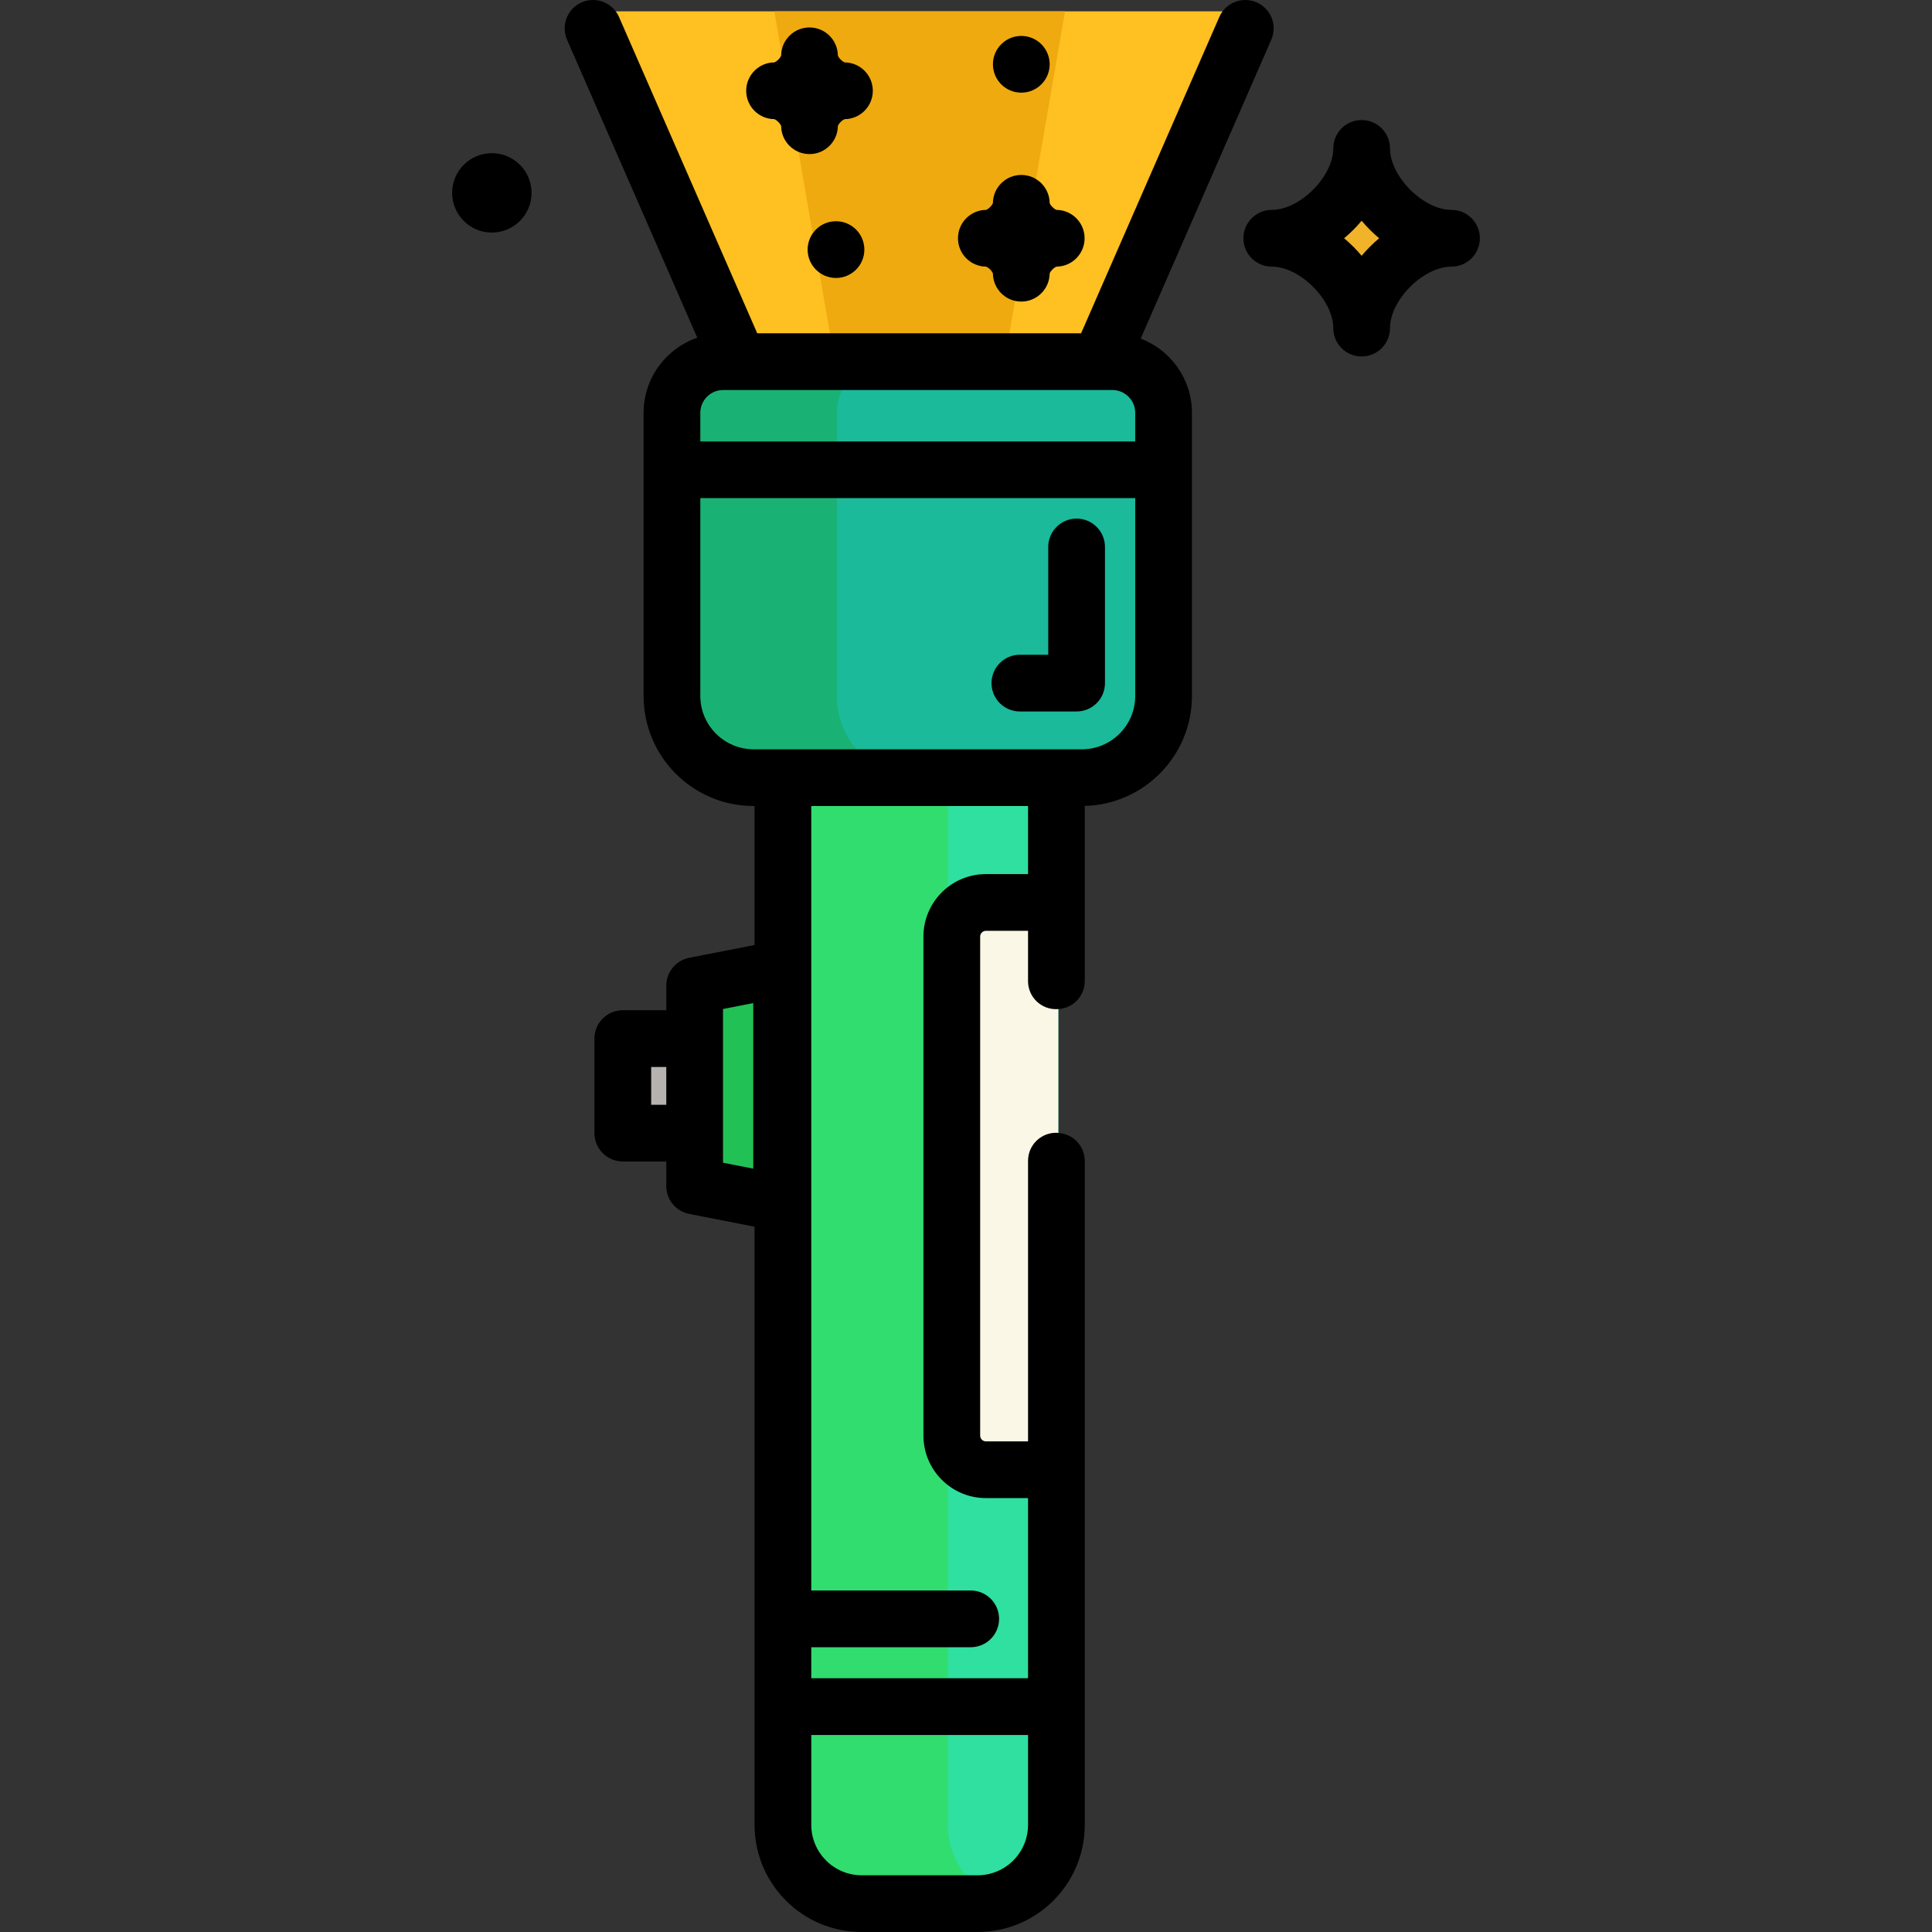 <?xml version="1.0" encoding="iso-8859-1"?>
<!-- Generator: Adobe Illustrator 19.0.0, SVG Export Plug-In . SVG Version: 6.00 Build 0)  -->
<svg version="1.1" id="Capa_1" xmlns="http://www.w3.org/2000/svg" xmlns:xlink="http://www.w3.org/1999/xlink" x="0px" y="0px"
	 viewBox="0 0 511.999 511.999" style="enable-background:new 0 0 511.999 511.999;" xml:space="preserve">
<rect x="0" y="0" width="511.999" height="511.999" fill="#333333" stroke="none"/>
<path style="fill:#F0B329;" d="M354.891,73.162c-1.231-1.473-2.591-2.833-4.064-4.064l-3.962-3.306c-1.653-1.38-1.653-3.92,0-5.299
	l3.962-3.306c1.473-1.23,2.834-2.59,4.064-4.064l3.308-3.963c1.38-1.653,3.919-1.653,5.299,0l3.306,3.96
	c1.232,1.475,2.595,2.837,4.07,4.07l3.959,3.304c1.653,1.38,1.653,3.92,0,5.299l-3.962,3.306c-1.473,1.23-2.834,2.59-4.064,4.064
	l-3.308,3.963c-1.38,1.653-3.919,1.653-5.299,0L354.891,73.162z"/>
<path style="fill:#FFC022;" d="M294.532,97.477H192.909L157.85,11.44c-1.642-4.027,1.321-8.433,5.668-8.433h160.403
	c4.348,0,7.31,4.406,5.669,8.432L294.532,97.477z"/>
<polygon style="fill:#EFAA0F;" points="265.929,97.477 221.511,97.477 205.204,3.007 282.237,3.007 "/>
<path style="fill:#B5B2B0;" d="M164.546,295.143V280.39c0-3.122,2.531-5.652,5.652-5.652h23.754v26.057h-23.754
	C167.076,300.795,164.546,298.265,164.546,295.143z"/>
<path style="fill:#21C156;" d="M183.588,304.214V271.32c0-6.066,4.401-11.237,10.389-12.207l18.675-3.025v63.356l-18.675-3.025
	C187.988,315.451,183.588,310.28,183.588,304.214z"/>
<path style="fill:#2FE0A0;" d="M228.358,504.985c-11.788,0-21.377-9.59-21.377-21.377v-295.06h73.478v295.06
	c0,11.787-9.589,21.377-21.377,21.377H228.358z"/>
<path style="fill:#31DD6F;" d="M251.189,483.608v-295.06h-44.207v295.06c0,11.787,9.589,21.377,21.377,21.377h30.724
	c2.357,0,4.619-0.399,6.742-1.106C257.333,501.047,251.189,493.038,251.189,483.608z"/>
<path style="fill:#FAF7E6;" d="M261.277,389.992c-5.26,0-9.539-4.279-9.539-9.539V248.197c0-5.26,4.279-9.539,9.539-9.539h19.183
	v151.333H261.277z"/>
<path style="fill:#1ABA9B;" d="M199.728,206.588c-12.215,0-22.153-9.938-22.153-22.153v-75.028c0-7.754,6.309-14.063,14.063-14.063
	h103.163c7.754,0,14.063,6.309,14.063,14.063v75.028c0,12.215-9.938,22.153-22.153,22.153H199.728z"/>
<path style="fill:#19B274;" d="M221.783,184.435v-75.028c0-7.754,6.309-14.063,14.063-14.063h-44.207
	c-7.754,0-14.063,6.309-14.063,14.063v75.028c0,12.215,9.938,22.153,22.153,22.153h44.207
	C231.721,206.588,221.783,196.65,221.783,184.435z"/>
<rect x="177.578" y="116.978" style="fill:#2FE0A0;" width="131.289" height="15.033"/>
<path style="fill:#1ABA9B;" d="M206.981,459.76c0.166,0.011,0.332,0.025,0.501,0.025h72.476c0.169,0,0.335-0.014,0.501-0.025
	v-14.983c-0.166-0.011-0.332-0.025-0.501-0.025h-72.476c-0.169,0-0.335,0.014-0.501,0.025L206.981,459.76L206.981,459.76z"/>
<path d="M384.661,55.625c-7.462,0-16.296-8.832-16.296-16.296c0-4.151-3.364-7.517-7.517-7.517c-4.152,0-7.517,3.365-7.517,7.517
	c0,7.462-8.832,16.296-16.296,16.296c-4.152,0-7.517,3.365-7.517,7.517s3.364,7.517,7.517,7.517c7.462,0,16.296,8.832,16.296,16.296
	c0,4.151,3.364,7.517,7.517,7.517c4.152,0,7.517-3.365,7.517-7.517c0-7.462,8.832-16.296,16.296-16.296
	c4.152,0,7.517-3.365,7.517-7.517S388.813,55.625,384.661,55.625z M360.848,67.787c-1.403-1.681-2.965-3.242-4.646-4.645
	c1.682-1.403,3.242-2.965,4.646-4.645c1.403,1.681,2.965,3.242,4.646,4.645C363.813,64.546,362.252,66.106,360.848,67.787z"/>
<path d="M205.171,31.572c0.62,0.162,1.677,1.218,1.839,1.838c0.05,4.108,3.395,7.423,7.516,7.423s7.465-3.315,7.516-7.423
	c0.162-0.62,1.219-1.676,1.839-1.838c4.108-0.05,7.422-3.396,7.422-7.517s-3.315-7.466-7.422-7.517
	c-0.62-0.162-1.677-1.218-1.839-1.838c-0.05-4.108-3.395-7.423-7.516-7.423s-7.465,3.315-7.516,7.423
	c-0.162,0.62-1.219,1.676-1.839,1.838c-4.108,0.05-7.422,3.396-7.422,7.517S201.064,31.522,205.171,31.572z"/>
<path d="M261.295,70.658c0.62,0.162,1.677,1.218,1.839,1.838c0.05,4.108,3.395,7.423,7.516,7.423c4.12,0,7.465-3.315,7.516-7.423
	c0.162-0.62,1.219-1.676,1.839-1.838c4.108-0.05,7.422-3.396,7.422-7.517s-3.315-7.466-7.422-7.517
	c-0.62-0.162-1.677-1.218-1.839-1.838c-0.05-4.108-3.395-7.423-7.516-7.423c-4.12,0-7.465,3.315-7.516,7.423
	c-0.162,0.62-1.219,1.676-1.839,1.838c-4.108,0.05-7.422,3.396-7.422,7.517S257.188,70.608,261.295,70.658z"/>
<circle cx="130.344" cy="51.113" r="10.523"/>
<circle cx="270.654" cy="17.038" r="7.517"/>
<circle cx="221.545" cy="66.146" r="7.517"/>
<path d="M272.441,307.627v74.347h-11.166c-0.84,0-1.521-0.681-1.521-1.521V248.197c0-0.84,0.68-1.521,1.521-1.521h11.166v13.339
	c0,4.261,3.581,7.661,7.835,7.409c0.063-0.004,0.126-0.007,0.189-0.011c3.933-0.222,7.008-3.471,7.008-7.409v-46.421
	c15.731-0.408,28.405-13.322,28.405-29.149v-75.028c0-8.981-5.655-16.647-13.584-19.677l34.61-79.199
	c1.663-3.804-0.073-8.235-3.878-9.898s-8.235,0.074-9.897,3.878l-36.629,83.818h-85.824L164.05,4.509
	c-1.663-3.804-6.094-5.539-9.897-3.878c-3.804,1.663-5.54,6.093-3.878,9.898l34.507,78.965
	c-8.263,2.854-14.223,10.691-14.223,19.912v75.028c0,16.109,13.06,29.168,29.168,29.168h0.238v36.839l-17.32,3.388
	c-3.528,0.691-6.073,3.782-6.073,7.376v6.514h-11.525c-4.151,0-7.517,3.365-7.517,7.517v25.055c0,4.151,3.365,7.517,7.517,7.517
	h11.525v6.514c0,3.595,2.546,6.687,6.073,7.376l17.32,3.388v158.517c0,15.681,12.712,28.393,28.393,28.393h30.724
	c15.681,0,28.393-12.712,28.393-28.393V307.659c0-3.618-2.607-6.703-6.173-7.315c-0.063-0.011-0.126-0.022-0.19-0.033
	C276.583,299.526,272.441,303.03,272.441,307.627z M176.572,292.778h-4.009v-10.022h4.009V292.778z M199.623,309.706l-8.018-1.568
	v-40.74l8.018-1.568V309.706z M185.592,109.406c0-3.333,2.712-6.045,6.045-6.045h103.163c3.333,0,6.045,2.712,6.045,6.045v7.57
	H185.592V109.406z M199.728,198.57c-7.794,0-14.135-6.341-14.135-14.135v-52.425h115.254v52.425c0,7.794-6.341,14.135-14.135,14.135
	H199.728z M272.441,483.608c0,7.366-5.992,13.359-13.359,13.359h-30.724c-7.367,0-13.359-5.993-13.359-13.359v-23.823h57.443
	V483.608z M272.441,444.752h-57.443v-8.22h42.251c4.152,0,7.517-3.365,7.517-7.517c0-4.151-3.364-7.517-7.517-7.517h-42.251V213.603
	h57.443v18.04h-11.166c-9.127,0-16.554,7.426-16.554,16.554v132.256c0,9.128,7.426,16.554,16.554,16.554h11.166L272.441,444.752
	L272.441,444.752z"/>
<path d="M285.312,137.435c-4.152,0-7.517,3.365-7.517,7.517v28.563h-7.517c-4.152,0-7.517,3.365-7.517,7.517
	s3.364,7.517,7.517,7.517h15.033c4.152,0,7.517-3.365,7.517-7.517v-36.079C292.828,140.801,289.464,137.435,285.312,137.435z"/>
<g>
</g>
<g>
</g>
<g>
</g>
<g>
</g>
<g>
</g>
<g>
</g>
<g>
</g>
<g>
</g>
<g>
</g>
<g>
</g>
<g>
</g>
<g>
</g>
<g>
</g>
<g>
</g>
<g>
</g>
</svg>
